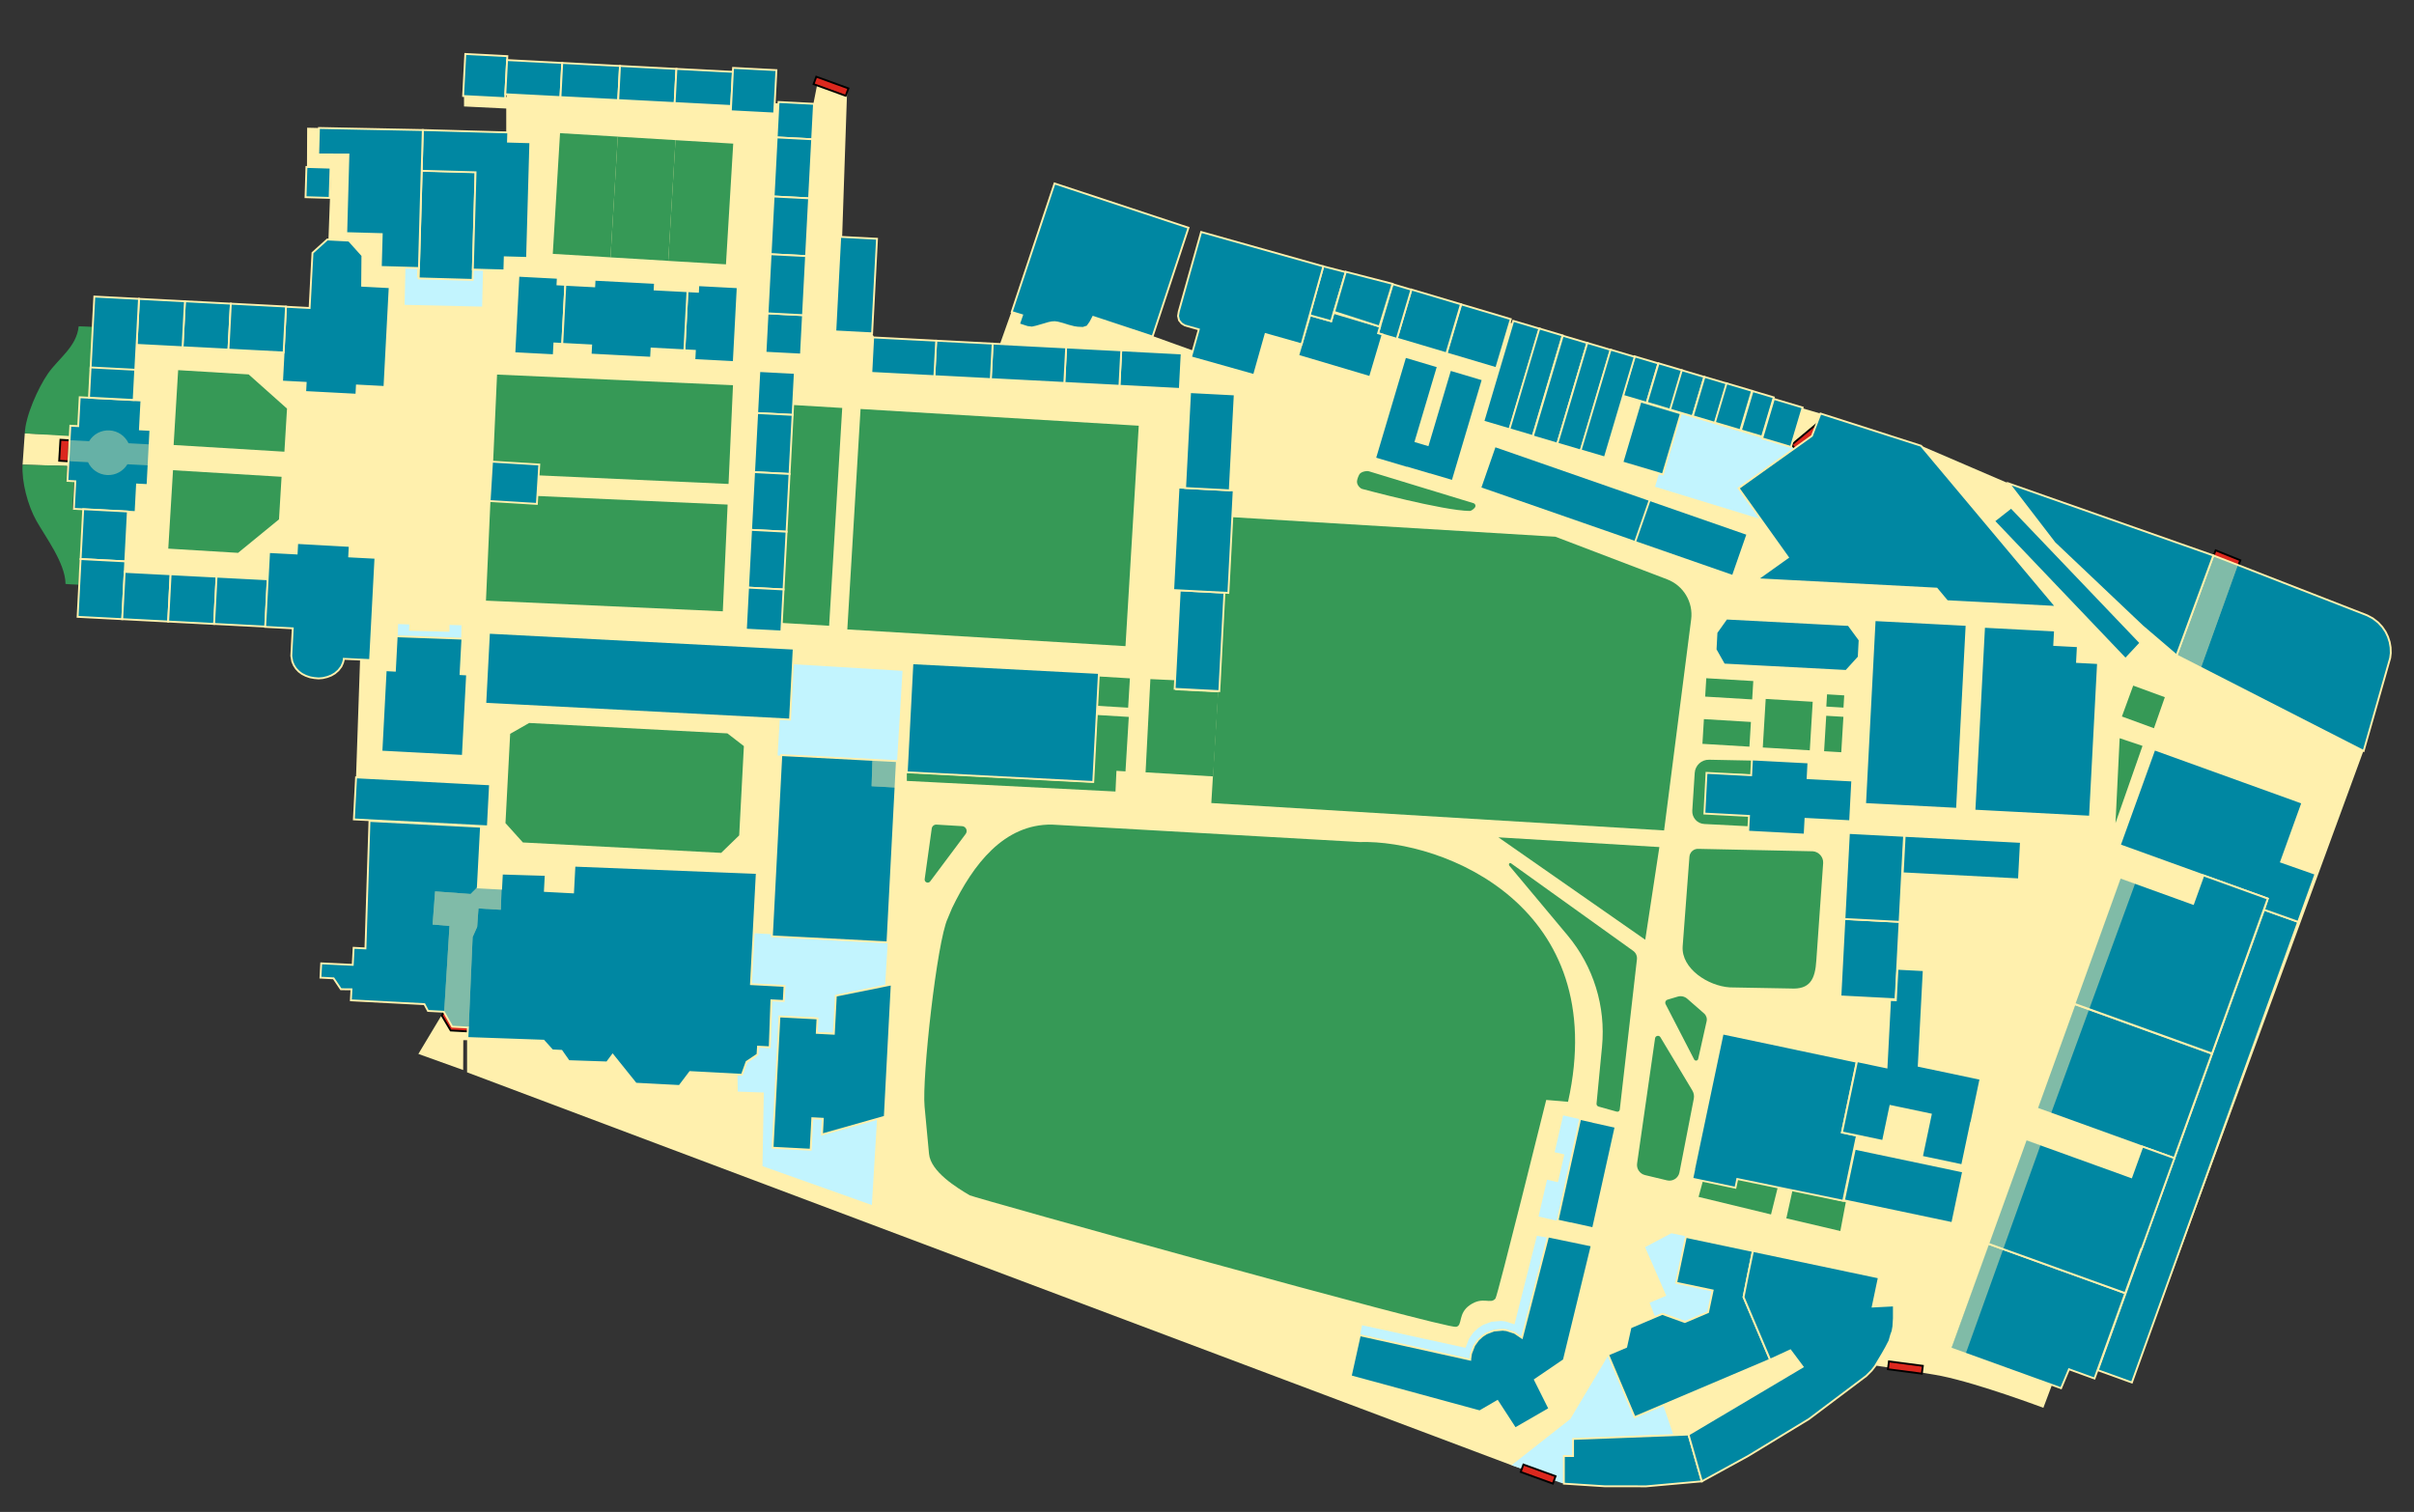 <?xml version="1.0" encoding="utf-8"?>
<!-- Generator: Adobe Illustrator 26.2.1, SVG Export Plug-In . SVG Version: 6.00 Build 0)  -->
<svg version="1.1" xmlns="http://www.w3.org/2000/svg" xmlns:xlink="http://www.w3.org/1999/xlink" x="0px" y="0px" width="1836px"
	 height="1150px" viewBox="0 0 1836 1150" style="enable-background:new 0 0 1836 1150;" xml:space="preserve">
<rect x="0" y="0" width="1836" height="1150" fill="#333333" stroke="none"/>
<style type="text/css">
	.PassThrough{opacity:0.8;fill:#FFF0AD;}
	.PassThrough_x0020_2{opacity:0.8;fill:#FFF0AD;}
	.st0{fill:#FFF0AD;}
	.st1{fill:#369956;}
	.st2{fill:#C2F4FE;}
	.st3{fill:#DC281E;stroke:#000000;stroke-width:1.417;stroke-miterlimit:10;}
	.st4{fill:#0087A2;stroke:#FFF0AD;stroke-width:1.417;stroke-miterlimit:10;}
	.st5{opacity:0.5;}
	.st6{opacity:0.5;fill:#FFF0AD;}
</style>
<g id="Outside_Details">
	<g id="Path">
		<path class="st0" d="M352.272,813.891l0.098-22.696h2.869v24.456l794.385,298.826l41.504,14.132l103.254-1.869
			l93.706-60.002l33.913-28.696c0,0,44.258,6.458,54.549,8.573c29.102,5.968,77.56,24.209,77.56,24.209
			l14.96-39.849l52.866,19.178l176.023-480.149L1575.069,411.687l-47.112-43.873l-66.855-28.741l-75.791-24.293
			l-405.877-118.758l-26.217,88.435l-45.196-17.572l-30.855-11.104l-95.414-53.783l-21.245,59.813l-95.673-5.014
			l-1.413-3.183l-25.27-4.078l6.131-180.318l-22.334-7.016l-3.498,17.693L385.594,68.955l-0.295,4.882l-32.382-0.877
			v8.018l32.113,1.565v17.939L233.609,97.147l-0.141,30.653l18.309,1.126l-5.06,136.957l-145.37-5.361
			l-3.245,72.404l-79.255-3.273l-1.677,23.804l79.271,2.395l-4.224,82.061l111.348,4.565l70.303,58.95
			l-3.084,89.913l66.911,177.843l-19.497,32.467L352.272,813.891z"/>
	</g>
	<g id="Astro">
		
			<rect x="399.336" y="126.488" transform="matrix(0.06 -0.998 0.998 0.06 270.228 584.045)" class="st1" width="92" height="44"/>
		
			<rect x="443.256" y="129.144" transform="matrix(0.06 -0.998 0.998 0.06 308.843 630.381)" class="st1" width="92" height="44"/>
		
			<rect x="487.175" y="131.802" transform="matrix(0.06 -0.998 0.998 0.06 347.459 676.717)" class="st1" width="92" height="44"/>
	</g>
	<g id="Plinths">
		
			<rect x="604.261" y="497.046" transform="matrix(0.06 -0.998 0.998 0.06 59.103 1147.879)" class="st2" width="70" height="91"/>
		<polygon class="st2" points="620.913,785 621.913,774 593.913,773 588.65,872.035 616.913,874 617.913,850 627.032,850.313 
			626.307,862.291 667.057,851.111 663.095,916.591 579.913,887 580.913,831 561.12,830.296 560.913,817 563.913,817 
			566.381,809.576 574.729,804.07 574.913,796 583.913,796 585.913,761 594.913,761 595.709,752.042 570.195,750.499 
			572.659,709.773 675.231,715.978 673.178,749.916 637.699,756.786 635.948,785.733 		"/>
		<polygon class="st2" points="367.366,204.226 366.701,233.219 307.717,231.867 308.382,202.874 317.379,203.08 
			317.196,211.078 358.185,212.018 358.368,204.02 		"/>
		<polygon class="st2" points="1324.606,374.422 1338.873,394.771 1258.748,370.237 1261.77,360.362 1264.023,361.049 
			1278.182,314.78 1339.889,333.089 1339.851,333.227 1361.678,339.907 1361.716,339.769 1368.169,341.743 
			1323.601,372.988 		"/>
		<polygon class="st2" points="1364.525,343.249 1342.698,336.569 1342.737,336.431 1364.563,343.111 		"/>
		<polygon class="st2" points="1303.903,981.409 1300.279,997.921 1282.574,1005.265 1265.464,998.95 1258.825,1001.704 
			1254.64,990.892 1267.315,985.578 1251.188,948.606 1271.191,938.055 1283.841,940.604 1276.228,975.357 		"/>
		<polyline class="st2" points="1223.989,1029.572 1194.324,1079.346 1149.624,1114.478 1187.841,1128.109 
			1221.232,1129.127 1223.406,1093.193 1272.619,1091.16 1264.964,1068.657 1243.792,1077.325 1223.989,1029.572 		"/>
		<path class="st2" d="M1112.59,997.443"/>
		<polygon class="st2" points="1205.044,852.101 1187.272,929.268 1170.168,925.338 1176.622,897.317 1184.931,899.232 
			1189.796,878.097 1182.415,876.398 1188.869,848.377 		"/>
		<polygon class="st2" points="1209.913,947 1188.913,1034 1124.913,1073 1027.913,1047 1035.913,1008 1114.602,1025.174 
			1117.333,1018.11 1120.801,1013.311 1124.226,1010.173 1127.88,1007.802 1134.201,1005.401 1141.702,1004.726 
			1144.944,1005.098 1151.875,1007.35 1168.913,940 		"/>
		<polygon class="st2" points="351.001,475.585 350.734,485.763 302.523,484.677 302.752,474.69 311.308,474.973 
			311.087,479.783 341.87,480.565 341.87,475.348 		"/>
	</g>
	<g id="Gates">
		<polygon class="st3" points="356.946,779.267 345.261,778.087 338.478,768.304 336,772.413 342.783,783.826 
			356.626,784.556 		"/>
		
			<rect x="40.902" y="339.067" transform="matrix(-0.06 0.998 -0.998 -0.06 393.796 314.44)" class="st3" width="16" height="7"/>
		
			<rect x="1361.996" y="329.097" transform="matrix(0.768 -0.64 0.64 0.768 106.071 957.183)" class="st3" width="26" height="6"/>
		
			<rect x="1682.866" y="422.3" transform="matrix(0.928 0.373 -0.373 0.928 280.967 -600.995)" class="st3" width="20.23" height="6"/>
		
			<rect x="1156.813" y="1118.357" transform="matrix(0.94 0.341 -0.341 0.94 452.611 -331.752)" class="st3" width="26" height="6"/>
		<polygon class="st3" points="1462.447,1038.892 1436.667,1035.522 1435.889,1041.472 1461.67,1044.841 
			1462.447,1038.892 		"/>
		
			<rect x="619.04" y="62.656" transform="matrix(0.94 0.341 -0.341 0.94 60.293 -211.635)" class="st3" width="26" height="6"/>
	</g>
	<g id="Geens">
		
			<rect id="NewSquare" x="671.623" y="295.312" transform="matrix(0.06 -0.998 0.998 0.06 309.415 1131.322)" class="st1" width="168" height="212"/>
		
			<rect id="RubricsLawn" x="534.432" y="373.571" transform="matrix(0.06 -0.998 0.998 0.06 188.793 984.701)" class="st1" width="166" height="37"/>
		<polygon id="FellowsSquare" class="st1" points="565.767,567.507 562.203,635.414 548.487,648.713 397.694,640.798 
			384.447,626.083 388.012,558.177 402.464,549.923 553.257,557.838 		"/>
		<polygon id="RoseGarden" class="st1" points="926.553,526.612 922.685,590.559 871.279,587.449 874.936,516.553 
			893.913,517.429 893.913,525 		"/>
		<polygon id="MuseumGreen" class="st1" points="858.511,545.306 856.005,586.731 849.126,586.315 848.397,602.049 
			689.706,593.981 689.706,587.837 831.511,595.27 834.555,543.856 		"/>
		<path id="RugbyPitch" class="st1" d="M1286.229,471.12l-20.581,160.53l-344.37-20.833l13.164-217.602l248.546,15.036
			l85.027,32.434C1280.381,445.41,1287.905,457.988,1286.229,471.12z"/>
		<path id="CricketPitch" class="st1" d="M1176,836.652c0,0-36.951,149.016-38.609,151.043
			c-3.856,4.715-9.365-1.942-19.435,4.957c-9.406,6.444-5.329,15.671-10.5,16.565
			c-8.834,1.528-367.132-98.347-369.978-100.043c-9.482-5.652-29.6-17.806-30.903-31.54l-3.382-36.01
			c-2.059-21.774,9.403-125.641,17.589-142.972c0.936-1.982,2.438-6.113,3.391-8.087
			c15.91-32.941,39.336-63.841,75.913-63.351l234,13.264c64.1-1.853,191.478,49.174,158.511,197.576
			C1192.598,838.054,1180.859,836.978,1176,836.652z"/>
		<path id="FitzgeraldLawn" class="st1" d="M1386.628,656.455l-5.182,73.844c-0.895,14.793-4.914,22.467-19.707,21.572
			l-45.978-0.836c-16.7-1.01-37.01-14.357-36-31.057l5.154-68.224c0.217-3.583,3.297-6.312,6.881-6.096
			l86.907,1.851C1383.245,647.784,1386.903,651.914,1386.628,656.455z"/>
		<polygon id="STEMTriangle" class="st1" points="1262.051,644.308 1251.315,714.788 1139.635,636.902 		"/>
		<path id="PavGreen" class="st1" d="M1244.991,729.665l-13.047,114.321c-0.128,1.124-1.224,1.859-2.319,1.563
			l-13.812-3.861c-0.995-0.281-1.649-1.232-1.546-2.268l4.17-43.267c2.954-30.608-6.491-61.123-26.213-84.707
			l-44.161-52.813c-0.29-0.348-0.433-0.788-0.406-1.237c0.035-0.579,0.539-0.969,1.048-0.938
			c0.18,0.011,0.356,0.072,0.519,0.192l92.927,66.613C1244.188,724.717,1245.282,727.168,1244.991,729.665z"/>
		<path id="ChemistryLawnNorth" class="st1" d="M1297.993,776.827l-6.43,28.624c-0.341,1.492-2.35,1.751-3.05,0.397
			l-21.693-42.007c-0.709-1.365,0.003-3.025,1.462-3.468l7.632-2.283c2.571-0.776,5.351-0.177,7.367,1.588
			l12.769,11.171C1297.744,772.334,1298.497,774.623,1297.993,776.827z"/>
		<path id="ChemistryLawnSouth" class="st1" d="M1288.241,835.683l-10.905,56.054c-0.844,4.347-5.139,7.113-9.434,6.081
			l-16.748-4.019c-4.009-0.964-6.621-4.819-6.034-8.891l13.661-95.149c0.294-2.046,3.002-2.593,4.067-0.816
			l24.296,40.541C1288.263,831.347,1288.65,833.554,1288.241,835.683z"/>
		<polygon id="PhysicsGarden" class="st1" points="1646.499,530.3 1638.235,553.905 1613.848,544.983 1622.442,521.499 		"/>
		<path id="BerkeleyTriangle" class="st1" d="M734.458,634.324L707.47,670.41c-1.45,1.936-4.529,0.678-4.194-1.716
			l5.376-38.526c0.247-1.768,1.818-3.056,3.605-2.948l19.454,1.177C734.656,628.575,736.225,631.956,734.458,634.324
			z"/>
		<polygon id="FrontSquareNorth" class="st1" points="218.292,310.798 216.31,343.576 132.054,338.479 135.498,281.549 
			189.115,284.793 		"/>
		<polygon id="FrontSquareSouth" class="st1" points="214.153,362.66 212.195,395.036 181.06,420.516 127.985,417.305 
			131.593,357.665 		"/>
		<path id="FrontGateSouth" class="st1" d="M63.142,387.839l-3.442,56.896c0,0-9.871-0.406-9.871-0.597
			c-0.035-15.682-15.495-36.046-22.277-48.236c-6.388-11.481-11.174-29.331-10.38-42.445l33.97,0.91
			l-0.706,11.666l5.989,0.362l-1.268,20.962L63.142,387.839z"/>
		
			<rect id="MuseumGreen_00000121248536888250217750000009003279359163724441_" x="835.958" y="514.46" transform="matrix(0.06 -0.998 0.998 0.06 270.484 1340.262)" class="st1" width="22.359" height="24"/>
		
			<rect id="MuseumGreen_00000141454140161272480720000009778843890810876593_" x="1308.787" y="505.998" transform="matrix(0.06 -0.998 0.998 0.06 713.38 1805.664)" class="st1" width="14.005" height="35.826"/>
		
			<rect id="MuseumGreen_00000149355226141529615240000010937242511320182417_" x="1304.434" y="539.531" transform="matrix(0.06 -0.998 0.998 0.06 678.085 1835.233)" class="st1" width="18.829" height="35.826"/>
		
			<rect id="MuseumGreen_00000154401294862459221800000016754453171818404748_" x="1341.813" y="533.24" transform="matrix(0.06 -0.998 0.998 0.06 728.024 1875.701)" class="st1" width="37" height="35.826"/>
		
			<rect id="MuseumGreen_00000164490650227244030130000008054127395159395508_" x="1381.816" y="551.736" transform="matrix(0.06 -0.998 0.998 0.06 753.799 1917.337)" class="st1" width="27" height="13.087"/>
		
			<rect id="MuseumGreen_00000122701544101377710540000005040047129131666108_" x="1391.803" y="526.596" transform="matrix(0.06 -0.998 0.998 0.06 779.974 1894.864)" class="st1" width="9.326" height="13.087"/>
		<polyline class="st1" points="1403.851,914.409 1399.699,936.339 1358.62,926.7 1363.383,905.147 1403.851,914.409 
					"/>
		<polygon class="st1" points="1295.266,897.922 1291.877,910.39 1346.967,923.731 1352.04,903.38 1321.077,896.538 
			1319.623,903.182 		"/>
		<polygon id="PhysicsGarden_00000150810333961823522750000006224888284658277036_" class="st1" points="1629.515,567.345 
			1608.968,626.039 1612.14,561.508 		"/>
		<path id="MuseumGreen_00000165207206647439099320000011906872812455462831_" class="st1" d="M1120.672,382.741
			c1.368,0.417,1.941,2.048,1.121,3.219c-0.93,1.328-2.957,2.685-3.868,2.681
			c-20.152-0.098-81.848-16.728-81.848-16.728c-1.347-0.312-4.029-2.69-4.011-5.576
			c0.009-1.469,1.08-4.33,1.859-5.576c1.223-1.956,5.381-2.829,7.337-2.25L1120.672,382.741z"/>
		<path id="MuseumGreen_00000142170949827653298740000013105408768512756096_" class="st1" d="M1332.297,578.522l-0.405,10.573
			l-33.983-1.224l-1.623,30.957l33.953,1.78l-0.413,7.873l-33.6-1.72c-5.372-0.275-9.482-4.891-9.134-10.259
			l1.853-28.617c0.37-5.716,5.173-10.128,10.899-10.013L1332.297,578.522z"/>
		<path id="FrontGateSouth_00000155864499942662753250000008164780980227507089_" class="st1" d="M67.64,302.158l2.914-53.51
			c0,0-10.718-0.58-10.736-0.389c-1.52,15.608-15.52,24.509-23.427,36.002
			c-7.446,10.824-17.091,32.261-17.544,45.391l34.226,2.025l0.412-7.863l5.992,0.314l1.151-21.97H67.64z"/>
		
			<rect id="Library_Square_North" x="376.326" y="288.812" transform="matrix(0.999 0.045 -0.045 0.999 15.089 -20.552)" class="st1" width="179.626" height="75.189"/>
		
			<rect id="Library_Square_South" x="371.424" y="379.598" transform="matrix(0.999 0.045 -0.045 0.999 19.287 -20.254)" class="st1" width="180.322" height="81.271"/>
	</g>
</g>
<g id="Unprocessed">
	<polygon class="st4" points="1149.064,242.721 1137.966,280.041 1100.281,268.834 1106.833,246.786 1111.369,231.523 	
		"/>
	<polygon class="st4" points="1111.164,231.422 1106.592,246.814 1100.076,268.733 1062.647,257.609 1062.38,257.534 
		1064.361,250.879 1073.43,220.372 1073.478,220.214 	"/>
	<polygon class="st4" points="1064.361,250.879 1062.38,257.534 1062.647,257.609 1062.599,257.756 1051.555,254.474 
		1048.124,253.453 1048.915,250.78 1049.608,248.454 1059.222,216.143 1073.43,220.372 	"/>
	<polygon class="st4" points="1051.555,254.474 1041.95,286.795 987.326,270.554 994.692,245.796 996.466,239.84 
		1012.444,244.303 1014.249,237.948 1049.608,248.454 1048.915,250.78 1048.124,253.453 	"/>
	<polygon class="st4" points="1023.513,206.971 1014.249,237.948 1012.444,244.303 996.466,239.84 996.012,239.716 
		1006.469,202.593 	"/>
	<polygon class="st4" points="1261.258,276.421 1256.639,291.94 1252.359,306.356 1234.512,301.055 1234.275,300.982 
		1239.259,284.22 1243.088,271.353 1243.174,271.047 	"/>
	<polygon class="st4" points="1279.536,281.705 1279.525,281.734 1274.176,299.729 1270.626,311.669 1270.625,311.689 
		1252.542,306.305 1256.796,292.009 1261.453,276.331 	"/>
	<polygon class="st4" points="1296.178,286.692 1290.185,306.846 1287.303,316.549 1287.279,316.618 1276.305,313.359 
		1270.626,311.669 1270.222,311.548 1273.784,299.558 1279.12,281.613 1279.525,281.734 	"/>
	<polygon class="st4" points="1313.458,291.724 1306.773,314.205 1304.584,321.56 1304.559,321.659 1287.492,316.579 
		1290.362,306.916 1296.39,286.654 1313.133,291.627 	"/>
	<polygon class="st4" points="1332.513,297.289 1325.072,322.334 1323.614,327.224 1304.584,321.56 1304.259,321.463 
		1306.459,314.068 1313.133,291.627 1313.158,291.538 	"/>
	<polygon class="st4" points="1349.046,302.251 1340.974,329.396 1340.172,332.097 1324.07,327.318 1325.493,322.526 
		1332.955,297.462 	"/>
	<polygon class="st4" points="1371.034,309.971 1362.161,339.807 1362.123,339.946 1340.244,333.442 1340.281,333.303 
		1341.121,330.463 1349.156,303.457 	"/>
</g>
<g id="Unknown_Buildings">
	<polygon class="st4" points="1284.209,1091.17 1196.413,1094.5 1196.413,1107.5 1189.413,1107.5 1189.413,1128.5 
		1220.413,1130.5 1252.104,1130.544 1294.381,1126.741 	"/>
	<polygon class="st4" points="1049.122,248.336 1014.729,237.239 1023.588,206.718 1059.1,215.88 	"/>
	<polygon class="st4" points="1278.429,314.491 1264.642,360.873 1262.384,360.204 1233.928,351.743 1247.715,305.361 
		1276.17,313.822 	"/>
	<polygon class="st4" points="1170.977,249.999 1169.955,253.44 1148.233,326.483 1148.219,326.543 1128.174,320.586 
		1150.687,244.89 1150.941,244.042 1170.76,249.938 	"/>
	<polygon class="st4" points="1188.442,255.13 1186.728,260.889 1165.685,331.674 1148.233,326.483 1148.015,326.422 
		1169.74,253.349 1170.76,249.938 1170.773,249.878 	"/>
	<polygon class="st4" points="1207.227,260.891 1204.832,268.937 1184.482,337.376 1184.469,337.435 1165.863,331.904 
		1186.944,260.99 1188.62,255.36 	"/>
	<polygon class="st4" points="1225.136,266.156 1222.036,276.578 1202.414,342.581 1202.378,342.7 1184.482,337.376 
		1204.832,268.937 1207.227,260.891 1207.24,260.832 1224.909,266.084 	"/>
	<polygon class="st4" points="1243.325,271.425 1239.484,284.322 1234.512,301.055 1220.567,347.969 1202.414,342.581 
		1202.188,342.51 1221.821,276.477 1224.909,266.084 1224.945,265.966 1243.088,271.353 	"/>
</g>
<g id="Buildings">
	<g id="House_40">
		
			<rect x="874.953" y="470.853" transform="matrix(0.052 -0.999 0.999 0.052 377.511 1373.522)" class="st4" width="75" height="34"/>
	</g>
	<g id="House_39">
		
			<rect x="876.459" y="390.406" transform="matrix(0.052 -0.999 0.999 0.052 456.702 1304.077)" class="st4" width="78" height="42"/>
	</g>
	<g id="House_38">
		
			<rect x="883.909" y="319.062" transform="matrix(0.052 -0.999 0.999 0.052 536.634 1237.62)" class="st4" width="73" height="34"/>
	</g>
	<g id="House_37">
		
			<rect x="861.75" y="258.57" transform="matrix(0.052 -0.999 0.999 0.052 548.256 1140.883)" class="st4" width="27" height="46"/>
	</g>
	<g id="House_36">
		
			<rect x="817.811" y="258.267" transform="matrix(0.052 -0.999 0.999 0.052 508.916 1094.821)" class="st4" width="27" height="42"/>
	</g>
	<g id="House_35">
		
			<rect x="768.878" y="248.702" transform="matrix(0.052 -0.999 0.999 0.052 465.105 1043.525)" class="st4" width="27" height="56"/>
	</g>
	<g id="House_34">
		
			<rect x="719.446" y="252.611" transform="matrix(0.052 -0.999 0.999 0.052 420.848 991.705)" class="st4" width="27" height="43"/>
	</g>
	<g id="House_33">
		
			<rect x="674.008" y="247.73" transform="matrix(0.052 -0.999 0.999 0.052 380.166 944.073)" class="st4" width="27" height="48"/>
	</g>
	<g id="Zoology">
		
			<rect id="_x39_9" x="1392.974" y="709.299" transform="matrix(0.052 -0.999 0.999 0.052 618.724 2112.599)" class="st4" width="59" height="42"/>
	</g>
	<g id="Westland_Row">
		<polygon class="st4" points="1747.905,701.207 1683.347,880.027 1654.643,959.545 1621.423,1051.571 1595.541,1042.226 
			1628.761,950.2 1653.77,880.92 1657.464,870.682 1682.497,801.364 1721.982,691.979 		"/>
	</g>
	<g id="Watt">
		<polygon id="_x31_09" class="st4" points="1682.317,801.479 1657.347,870.642 1653.653,880.88 1630.576,872.552 
			1629.397,872.122 1604.577,863.157 1549.188,843.16 1577.852,763.759 1633.241,783.756 		"/>
	</g>
	<g id="Ussher_Library">
		<polygon id="_x37_7" class="st4" points="678.217,748.763 672.942,849.424 665.827,851.435 625.169,862.943 
			625.797,850.959 617.808,850.54 616.552,874.507 587.591,872.99 592.825,773.127 621.785,774.644 621.21,785.63 
			634.192,786.31 635.71,757.35 671.133,750.194 		"/>
	</g>
	<g id="Trinity_Sport_Centre">
		<polygon id="_x39_5" class="st4" points="1797.681,571.21 1817.896,500.462 1818.342,496.775 1818.199,492.431 
			1817.511,488.424 1816.186,484.326 1814.393,480.575 1811.92,476.952 1808.812,473.551 1804.644,470.316 
			1800.403,468.058 1683.413,422.5 1655.413,498.5 		"/>
	</g>
	<g id="TRLH">
		
			<rect id="_x37_8" x="304.809" y="559.251" transform="matrix(0.052 -0.999 0.999 0.052 -305.397 898.68)" class="st4" width="32" height="102"/>
	</g>
	<g id="Business_School">
		<polygon id="_x38_8" class="st4" points="1563.83,461.617 1480.944,457.273 1472.972,447.723 1336.55,440.572 
			1359.841,423.959 1359.674,423.72 1337.762,392.991 1323.331,372.758 1322.314,371.332 1366.629,339.729 
			1378.093,331.547 1384.611,314.555 1461.103,339.072 		"/>
	</g>
	<g id="TILDA">
		
			<rect id="_x39_6" x="1427.306" y="860.606" transform="matrix(0.206 -0.979 0.979 0.206 265.92 2133.044)" class="st4" width="40.071" height="84.111"/>
	</g>
	<g id="Lloyd">
		<polygon id="_x38_9" class="st4" points="1595.689,504.342 1589.566,621.182 1501.686,616.576 1509.014,476.767 
			1562.94,479.594 1562.364,490.579 1580.34,491.521 1579.711,503.505 		"/>
	</g>
	<g id="SNIAM">
		
			<rect id="_x39_0" x="1387.416" y="509.159" transform="matrix(0.052 -0.999 0.999 0.052 837.721 1971.096)" class="st4" width="140" height="70"/>
	</g>
	<g id="Smurfit">
		<polygon id="_x31_11" class="st4" points="1616.427,983.63 1593.375,1047.494 1592.998,1048.526 1585.955,1045.981 
			1573.606,1041.502 1567.566,1055.911 1483.44,1025.543 1512.157,945.986 1512.206,946 1512.193,946.039 
			1567.455,965.985 1616.337,983.632 1616.349,983.603 		"/>
	</g>
	<g id="Simon_Perry">
		<polygon id="_x31_17" class="st4" points="1329.058,406.25 1317.957,438.114 1242.704,411.921 1242.717,411.893 
			1253.806,380.057 1254.68,380.365 		"/>
	</g>
	<g id="Samuel_Beckett_Theatre">
		<polygon id="_x39_3" class="st4" points="913.56,176.444 896.527,236.959 895.967,240.357 896.732,243.605 
			898.678,246.014 901.169,247.531 911.769,250.542 905.801,271.759 953.769,285.268 962.542,254.114 989.91,261.866 
			1006.469,202.593 		"/>
	</g>
	<g id="Regent_House">
		<polygon id="_x38_2" class="st4" points="114.402,327.006 112.204,368.949 104.215,368.53 103.116,389.501 
			56.18,387.041 57.279,366.07 51.288,365.756 53.486,323.813 59.478,324.127 60.629,302.158 107.565,304.618 
			106.413,326.587 		"/>
	</g>
	<g id="Printing_House">
		
			<rect id="_x31_42" x="615.312" y="203.156" transform="matrix(0.052 -0.999 0.999 0.052 400.364 856.209)" class="st4" width="72" height="28"/>
	</g>
	<g id="Physiology">
		
			<rect id="_x31_00" x="1392.982" y="647.134" transform="matrix(0.052 -0.999 0.999 0.052 683.891 2056.942)" class="st4" width="65.5" height="42"/>
	</g>
	<g id="The_Pav">
		<polygon id="_x31_06" class="st4" points="1228.754,857.134 1211.644,934.254 1195.143,930.595 1195.118,930.694 
			1185.951,928.662 1184.655,928.373 1201.805,851.065 1204.17,851.59 1212.079,853.346 1212.064,853.435 		"/>
	</g>
	<g id="Parsons">
		<polygon id="_x31_04" class="st4" points="1346.275,1034.211 1243.236,1077.937 1223.049,1030.346 1236.814,1024.498 
			1240.105,1009.65 1257.66,1002.198 1264.276,999.391 1281.436,1005.568 1299.082,998.081 1302.572,981.541 
			1274.85,975.712 1282.182,940.898 1282.196,940.809 1287.168,941.86 1333.085,951.527 1329.891,967.572 
			1326.089,986.619 1329.021,993.542 		"/>
	</g>
	<g id="Panoz">
		<polygon id="_x31_10" class="st4" points="1653.77,880.92 1628.761,950.2 1628.448,950.093 1616.349,983.603 
			1567.467,965.956 1512.206,946 1540.91,866.482 1596.181,886.439 1620.992,895.394 1629.397,872.122 
			1630.576,872.552 1653.653,880.88 		"/>
	</g>
	<g id="O_x27_Reilly">
		<polygon id="_x31_07" class="st4" points="1761.088,664.687 1747.905,701.207 1721.982,691.979 1725.01,682.88 
			1724.787,683.503 1675.818,665.829 1612.237,642.87 1638.539,570.006 1751.09,610.628 1734.902,655.497 		"/>
	</g>
	<g id="Chapel">
		<polygon id="_x38_3" class="st4" points="296.388,218.434 292.41,294.329 271.439,293.23 271.073,300.221 
			232.126,298.179 232.493,291.189 214.517,290.247 217.501,233.325 235.476,234.267 237.674,192.325 248.931,182.154 
			265.409,183.018 275.621,194.366 275.417,217.334 		"/>
	</g>
	<g id="Old_Library">
		
			<rect id="_x37_9" x="459.35" y="398.672" transform="matrix(0.052 -0.999 0.999 0.052 -53.072 973.418)" class="st4" width="54" height="232"/>
	</g>
	<g id="Red_Brick_Building">
		<polygon id="_x31_16" class="st4" points="1254.694,380.326 1254.68,380.365 1243.601,412.201 1242.717,411.893 
			1125.836,371.214 1136.928,339.339 		"/>
	</g>
	<g id="Naughton_Institute">
		<polygon id="_x39_4" class="st4" points="1683.413,422.5 1655.413,498.5 1629.42,476.273 1562.641,412.971 
			1527.957,367.813 		"/>
	</g>
	<g id="Museum_Building">
		
			<rect id="_x38_7" x="721.28" y="479.11" transform="matrix(0.052 -0.999 0.999 0.052 173.5 1283.053)" class="st4" width="83" height="142"/>
	</g>
	<g id="Moyne">
		<polygon id="_x31_05" class="st4" points="1210.621,947.382 1189.413,1034.5 1167.413,1049.5 1178.413,1071.5 
			1152.413,1086.5 1138.879,1065.666 1125.413,1073.5 1027.306,1046.794 1034.229,1015.583 1118.21,1034.204 
			1118.227,1033.684 1118.789,1029.658 1121.221,1023.367 1124.309,1019.093 1127.36,1016.299 1130.615,1014.186 
			1136.244,1012.048 1142.925,1011.447 1145.812,1011.778 1151.985,1013.784 1157.526,1017.539 1177.413,940.5 		"/>
	</g>
	<g id="Mail_Centre">
		<polygon id="_x31_18" class="st4" points="1627.986,489.006 1616.561,501.224 1516.555,396.307 1529.63,386.037 		"/>
	</g>
	<g id="Loyola_Institute">
		
			<rect id="_x31_01" x="1478.11" y="608.851" transform="matrix(0.052 -0.999 0.999 0.052 762.044 2109.232)" class="st4" width="28.5" height="88.5"/>
	</g>
	<g id="Laundrette">
		
			<rect id="_x31_19" x="230.237" y="129.644" transform="matrix(0.03 -1 1 0.03 95.822 376.337)" class="st4" width="23" height="18.346"/>
	</g>
	<g id="House_9">
		
			<rect id="_x31_28" x="139.666" y="230.187" transform="matrix(0.052 -0.999 0.999 0.052 -98.407 391.674)" class="st4" width="35" height="35"/>
	</g>
	<g id="House_8">
		
			<rect id="_x31_27" x="104.714" y="228.355" transform="matrix(0.052 -0.999 0.999 0.052 -129.7 355.034)" class="st4" width="35" height="35"/>
	</g>
	<g id="House_7">
		
			<rect id="_x31_26" x="59.738" y="237.035" transform="matrix(0.052 -0.999 0.999 0.052 -171.015 327.858)" class="st4" width="55" height="34"/>
	</g>
	<g id="House_6">
		
			<rect id="_x31_25" x="73.697" y="274.982" transform="matrix(0.052 -0.999 0.999 0.052 -210.844 361.78)" class="st4" width="23" height="34"/>
	</g>
	<g id="House_5">
		
			<rect id="_x31_24" x="60.152" y="390.324" transform="matrix(0.052 -0.999 0.999 0.052 -331.756 465.047)" class="st4" width="38" height="34"/>
	</g>
	<g id="House_4">
		
			<rect id="_x31_23" x="55.006" y="431.267" transform="matrix(0.052 -0.999 0.999 0.052 -374.678 501.705)" class="st4" width="44" height="34"/>
	</g>
	<g id="House_3">
		
			<rect id="_x31_22" x="93.249" y="436.568" transform="matrix(0.052 -0.999 0.999 0.052 -348.019 541.398)" class="st4" width="36" height="35"/>
	</g>
	<g id="House_28">
		<polygon id="_x31_37" class="st4" points="561.068,218.488 558.084,275.41 528.125,273.84 528.492,266.849 
			520.503,266.431 522.858,221.492 530.847,221.911 531.109,216.918 		"/>
	</g>
	<g id="House_27">
		
			<rect id="_x31_49" x="581.582" y="240.795" transform="matrix(0.052 -0.999 0.999 0.052 311.411 836.75)" class="st4" width="30" height="27"/>
	</g>
	<g id="House_26">
		
			<rect id="_x31_48" x="574.279" y="285.735" transform="matrix(0.052 -0.999 0.999 0.052 260.559 873.043)" class="st4" width="32" height="27"/>
	</g>
	<g id="House_25">
		
			<rect id="_x31_47" x="565.764" y="324.182" transform="matrix(0.052 -0.999 0.999 0.052 220.255 907.466)" class="st4" width="45" height="27"/>
	</g>
	<g id="House_24">
		
			<rect id="_x31_46" x="563.935" y="368.621" transform="matrix(0.052 -0.999 0.999 0.052 173.67 947.253)" class="st4" width="44" height="27"/>
	</g>
	<g id="House_23">
		
			<rect id="_x31_45" x="561.632" y="412.561" transform="matrix(0.052 -0.999 0.999 0.052 127.608 986.593)" class="st4" width="44" height="27"/>
	</g>
	<g id="House_22">
		
			<rect id="_x31_44" x="565.643" y="450.509" transform="matrix(0.052 -0.999 0.999 0.052 87.827 1020.569)" class="st4" width="32" height="27"/>
	</g>
	<g id="House_20">
		
			<rect id="_x31_30" x="353.146" y="42.015" transform="matrix(0.052 -0.999 0.999 0.052 291.889 423.618)" class="st4" width="32" height="32"/>
	</g>
	<g id="House_2">
		
			<rect id="_x31_21" x="128.201" y="438.399" transform="matrix(0.052 -0.999 0.999 0.052 -316.726 578.038)" class="st4" width="36" height="35"/>
	</g>
	<g id="House_19">
		
			<rect id="_x31_31" x="393.095" y="38.952" transform="matrix(0.052 -0.999 0.999 0.052 324.971 462.352)" class="st4" width="26" height="42"/>
	</g>
	<g id="House_18">
		
			<rect id="_x31_32" x="436.036" y="40.202" transform="matrix(0.052 -0.999 0.999 0.052 363.417 507.367)" class="st4" width="26" height="44"/>
	</g>
	<g id="House_17">
		
			<rect id="_x31_33" x="479.477" y="42.979" transform="matrix(0.052 -0.999 0.999 0.052 402.31 552.906)" class="st4" width="26" height="43"/>
	</g>
	<g id="House_16">
		
			<rect id="_x31_34" x="522.418" y="45.23" transform="matrix(0.052 -0.999 0.999 0.052 440.756 597.921)" class="st4" width="26" height="43"/>
	</g>
	<g id="House_15">
		
			<rect id="_x31_35" x="556.84" y="52.718" transform="matrix(0.052 -0.999 0.999 0.052 474.208 638.149)" class="st4" width="33" height="33"/>
	</g>
	<g id="House_14">
		
			<rect id="_x31_36" x="591.588" y="78.518" transform="matrix(0.052 -0.999 0.999 0.052 481.526 691.46)" class="st4" width="27" height="27"/>
	</g>
	<g id="House_13">
		
			<rect id="_x31_41" x="580.703" y="114.469" transform="matrix(0.052 -0.999 0.999 0.052 443.838 723.648)" class="st4" width="45" height="27"/>
	</g>
	<g id="House_12">
		
			<rect id="_x31_40" x="578.874" y="158.908" transform="matrix(0.052 -0.999 0.999 0.052 397.253 763.435)" class="st4" width="44" height="27"/>
	</g>
	<g id="House_11">
		
			<rect id="_x31_39" x="576.045" y="203.347" transform="matrix(0.052 -0.999 0.999 0.052 350.668 803.222)" class="st4" width="45" height="27"/>
	</g>
	<g id="House_10">
		
			<rect id="_x31_29" x="178.114" y="228.702" transform="matrix(0.052 -0.999 0.999 0.052 -63.984 431.978)" class="st4" width="35" height="42"/>
	</g>
	<g id="House_1">
		
			<rect id="_x31_20" x="165.15" y="438.336" transform="matrix(0.052 -0.999 0.999 0.052 -283.644 616.772)" class="st4" width="36" height="39"/>
	</g>
	<g id="House_30">
		<polygon id="_x31_38" class="st4" points="429.986,216.625 427.63,261.563 421.639,261.249 421.169,270.207 
			391.21,268.636 394.297,209.747 424.255,211.317 423.994,216.311 		"/>
	</g>
	<g id="Hamilton">
		<polygon id="_x31_08" class="st4" points="1724.787,683.503 1682.38,801.324 1633.304,783.6 1577.906,763.603 
			1577.852,763.759 1577.696,763.706 1612.457,667.404 1668.012,687.454 1675.818,665.829 		"/>
	</g>
	<g id="GMB">
		<polygon id="_x31_" class="st4" points="522.858,221.492 520.503,266.431 495.537,265.122 495.171,272.113 
			449.234,269.705 449.6,262.714 427.63,261.563 429.986,216.625 451.955,217.776 452.217,212.783 
			498.154,215.191 497.892,220.184 		"/>
	</g>
	<g id="Fitzgerald">
		<polygon id="_x31_02" class="st4" points="1408.757,593.68 1407.135,624.638 1373.181,622.858 1372.553,634.842 
			1329.612,632.591 1330.24,620.608 1296.287,618.828 1297.909,587.871 1331.863,589.65 1332.491,577.667 
			1375.432,579.917 1374.804,591.901 		"/>
	</g>
	<g id="Exam_Hall">
		<polygon id="_x38_1" class="st4" points="204.665,419.91 225.636,421.009 226.055,413.02 265.993,415.244 
			265.575,423.233 285.547,424.28 281.471,502.043 261.472,501.125 261.423,502.062 260.855,504.168 259.59,506.989 
			257.365,509.884 254.681,512.189 251.968,513.779 248.944,514.939 245.541,515.766 242.293,516.036 238.96,515.74 
			235.74,515.146 232.562,514.044 229.655,512.58 227.191,510.732 225.115,508.532 223.532,506.102 222.311,503.271 
			221.554,498.902 221.711,495.906 222.653,477.931 201.681,476.832 		"/>
	</g>
	<g id="Dining_Hall">
		
			<rect id="_x38_4" x="299.043" y="150.96" transform="matrix(0.028 -1 1 0.028 159.112 506.56)" class="st4" width="82" height="41"/>
	</g>
	<g id="Dental_School">
		<polygon id="_x31_03" class="st4" points="1439.389,1012.514 1438.356,1015.325 1437.065,1019.913 1434.326,1025.196 
			1431.587,1030 1426.109,1039.138 1423.565,1042.413 1419.457,1046.522 1375.826,1079.349 1329.414,1107.559 
			1294.381,1126.741 1294.361,1126.75 1284.209,1091.17 1371.025,1039.643 1361.667,1027.137 1346.275,1034.211 
			1329.021,993.542 1326.089,986.619 1329.891,967.572 1333.265,951.526 1428.992,971.674 1424.338,993.801 
			1440.413,992.971 1440.41,1002.769 1440.03,1008.956 1439.389,1012.514 		"/>
	</g>
	<g id="College_Health">
		<polygon id="_x31_15" class="st4" points="1127.752,288.646 1104.789,365.87 1088.046,360.896 1088.021,360.985 
			1070.667,355.83 1070.619,355.988 1045.821,348.61 1068.784,271.386 1093.583,278.754 1076.648,335.725 
			1085.946,338.486 1102.954,281.268 		"/>
	</g>
	<g id="Chemistry">
		<polygon id="_x39_7" class="st4" points="1412.301,863.84 1401.873,913.382 1321.302,896.772 1319.902,903.428 
			1287.088,896.521 1288.489,889.865 1288.37,889.839 1310.209,786.11 1366.961,798.056 1366.96,798.086 
			1412.164,807.605 1400.868,861.298 1400.977,861.323 1400.95,861.452 		"/>
	</g>
	<g id="Camponile">
		
			<rect id="_x31_43" x="376.535" y="349.371" transform="matrix(0.061 -0.998 0.998 0.061 0.763 735.553)" class="st4" width="30" height="36"/>
	</g>
	<g id="Buttery">
		<polygon id="_x38_5" class="st4" points="403.342,108.211 400.874,196.176 383.88,195.699 383.6,205.696 
			359.609,205.022 361.685,131.051 320.701,129.901 321.571,98.913 386.545,100.737 386.349,107.734 		"/>
	</g>
	<g id="Botany">
		<polygon id="_x39_1" class="st4" points="1414.358,486.827 1413.677,499.809 1404.114,510.323 1311.241,505.455 
			1304.827,494.104 1305.507,481.122 1313.073,470.503 1405.946,475.371 		"/>
	</g>
	<g id="Berkeley_Library">
		
			<rect id="_x33_" x="565.584" y="602.032" transform="matrix(0.052 -0.999 0.999 0.052 -43.776 1245.933)" class="st4" width="138" height="88"/>
	</g>
	<g id="Atrium">
		<polygon id="_x38_6" class="st4" points="321.571,98.913 318.625,203.872 289.637,203.059 290.338,178.069 
			263.349,177.311 264.998,117.538 242.028,117.468 242.593,97.343 		"/>
	</g>
	<g id="Arts_00000096752981032805663940000000317167164447212203_">
		<polygon id="_x32_" class="st4" points="596.082,761.371 586.705,760.879 585.424,796.581 576.507,796.114 
			576.123,802.102 567.82,807.675 564.3,817.504 524.814,815.435 516.789,826.029 483.595,824.289 465.959,802.336 
			461.651,808.119 432.562,807.135 427.065,799.297 420.075,798.93 413.451,791.573 355.478,789.536 
			355.897,781.547 343.913,780.919 340.87,775.543 340.861,775.522 337.498,769.568 325.515,768.94 322.781,763.79 
			266.858,760.859 267.296,752.5 259.287,752.451 253.714,744.148 243.728,743.624 244.298,732.749 268.271,733.895 
			268.951,720.913 277.939,721.384 281.019,624.413 365.832,628.858 363.414,674.995 381.13,675.923 381.731,664.459 
			415.053,665.484 414.414,677.668 435.844,678.791 436.91,658.469 575.591,663.985 571.158,748.569 596.683,749.907 
					"/>
	</g>
	<g id="Aras_an_Phiarsaigh">
		<polygon id="_x39_2" class="st4" points="903.938,173.234 876.58,255.976 831.42,241.042 829.318,245.037 
			826.972,248.339 823.59,249.423 819.516,249.2 816.933,248.814 812.595,247.706 808.33,246.361 804.458,245.336 
			802.111,245.033 799.91,245.178 797.592,245.657 793.31,246.915 788.074,248.423 784.872,249.137 781.38,248.703 
			774.991,246.616 777.354,239.73 770.899,237.75 769.47,237.314 802.032,139.534 		"/>
	</g>
	<g id="Anatomy">
		<polygon id="_x39_8" class="st4" points="1506.311,820.621 1499.255,854.178 1499.107,854.15 1492.323,886.319 
			1461.719,879.868 1468.492,847.698 1437.769,841.232 1432.156,867.884 1400.977,861.323 1412.282,807.632 
			1412.164,807.605 1412.269,807.13 1434.821,811.877 1437.507,760.627 1441.901,760.858 1443.157,736.891 
			1463.13,737.937 1459.315,810.727 		"/>
	</g>
	<g id="_x31_937">
		<polygon id="_x38_0" class="st4" points="355.262,513.018 352.017,574.933 290.102,571.688 293.348,509.773 
			300.338,510.139 301.709,483.971 351.683,485.784 350.269,512.756 		"/>
	</g>
</g>
<g id="Pass_throughs">
	<g id="Nassau_00000143612013384846919150000012772817565082480022_" class="st5">
		<g>
			<polygon class="st0" points="381.47,675.778 380.913,692 363.913,691 362.913,705 359.46,712.782 356.489,781.476 
				343.781,780.827 337.81,769.728 341.871,704.308 329.009,703.233 330.913,678 357.913,680 362.913,675 			"/>
		</g>
		<g>
			<polygon class="PassThrough" points="381.47,675.778 380.913,692 363.913,691 362.913,705 359.46,712.782 
				356.489,781.476 343.781,780.827 337.81,769.728 341.871,704.308 329.009,703.233 330.913,678 357.913,680 
				362.913,675 			"/>
		</g>
	</g>
	<g id="Front_Gate_00000125579173973280202900000018294799752062957963_" class="st5">
		<path class="PassThrough" d="M113.722,337.988l-0.837,15.978l-15.978-0.838c-3.137,5.203-8.959,8.543-15.45,8.203
			c-6.491-0.34-11.933-4.27-14.508-9.773l-14.979-0.785l0.837-15.978l14.979,0.785
			c3.137-5.203,8.959-8.543,15.45-8.203c6.491,0.34,11.933,4.27,14.508,9.773L113.722,337.988z"/>
	</g>
	<g id="SciGal_00000109708489911744457420000008128587992069535880_" class="st5">
		<g>
			<polygon id="Walk_00000091705129092324582040000012784181232489361852_" class="st0" points="1683.913,423 1655.514,498.051 
				1673.913,508 1701.913,430 			"/>
		</g>
		<g>
			<polygon id="Walk_00000159452551889950530460000010662867201335066502_" class="PassThrough" points="1683.913,423 
				1655.514,498.051 1673.913,508 1701.913,430 			"/>
		</g>
	</g>
	<g id="Berkeley_Toilets" class="st5">
		<g>
			<polygon class="st0" points="682.087,578.968 680.913,599 662.913,598 663.53,578.19 			"/>
		</g>
		<g>
			<polygon class="PassThrough_x0020_2" points="682.087,578.968 680.913,599 662.913,598 663.53,578.19 			"/>
		</g>
	</g>
	<g id="Hamilton_00000028316729968966869160000007310470000274730917_">
		<polygon class="st6" points="1623.913,672 1559.913,847 1548.913,843 1612.732,667.882 		"/>
		<polygon class="st6" points="1551.978,870.907 1494.913,1030 1483.913,1026 1540.797,866.789 		"/>
	</g>
</g>
</svg>
